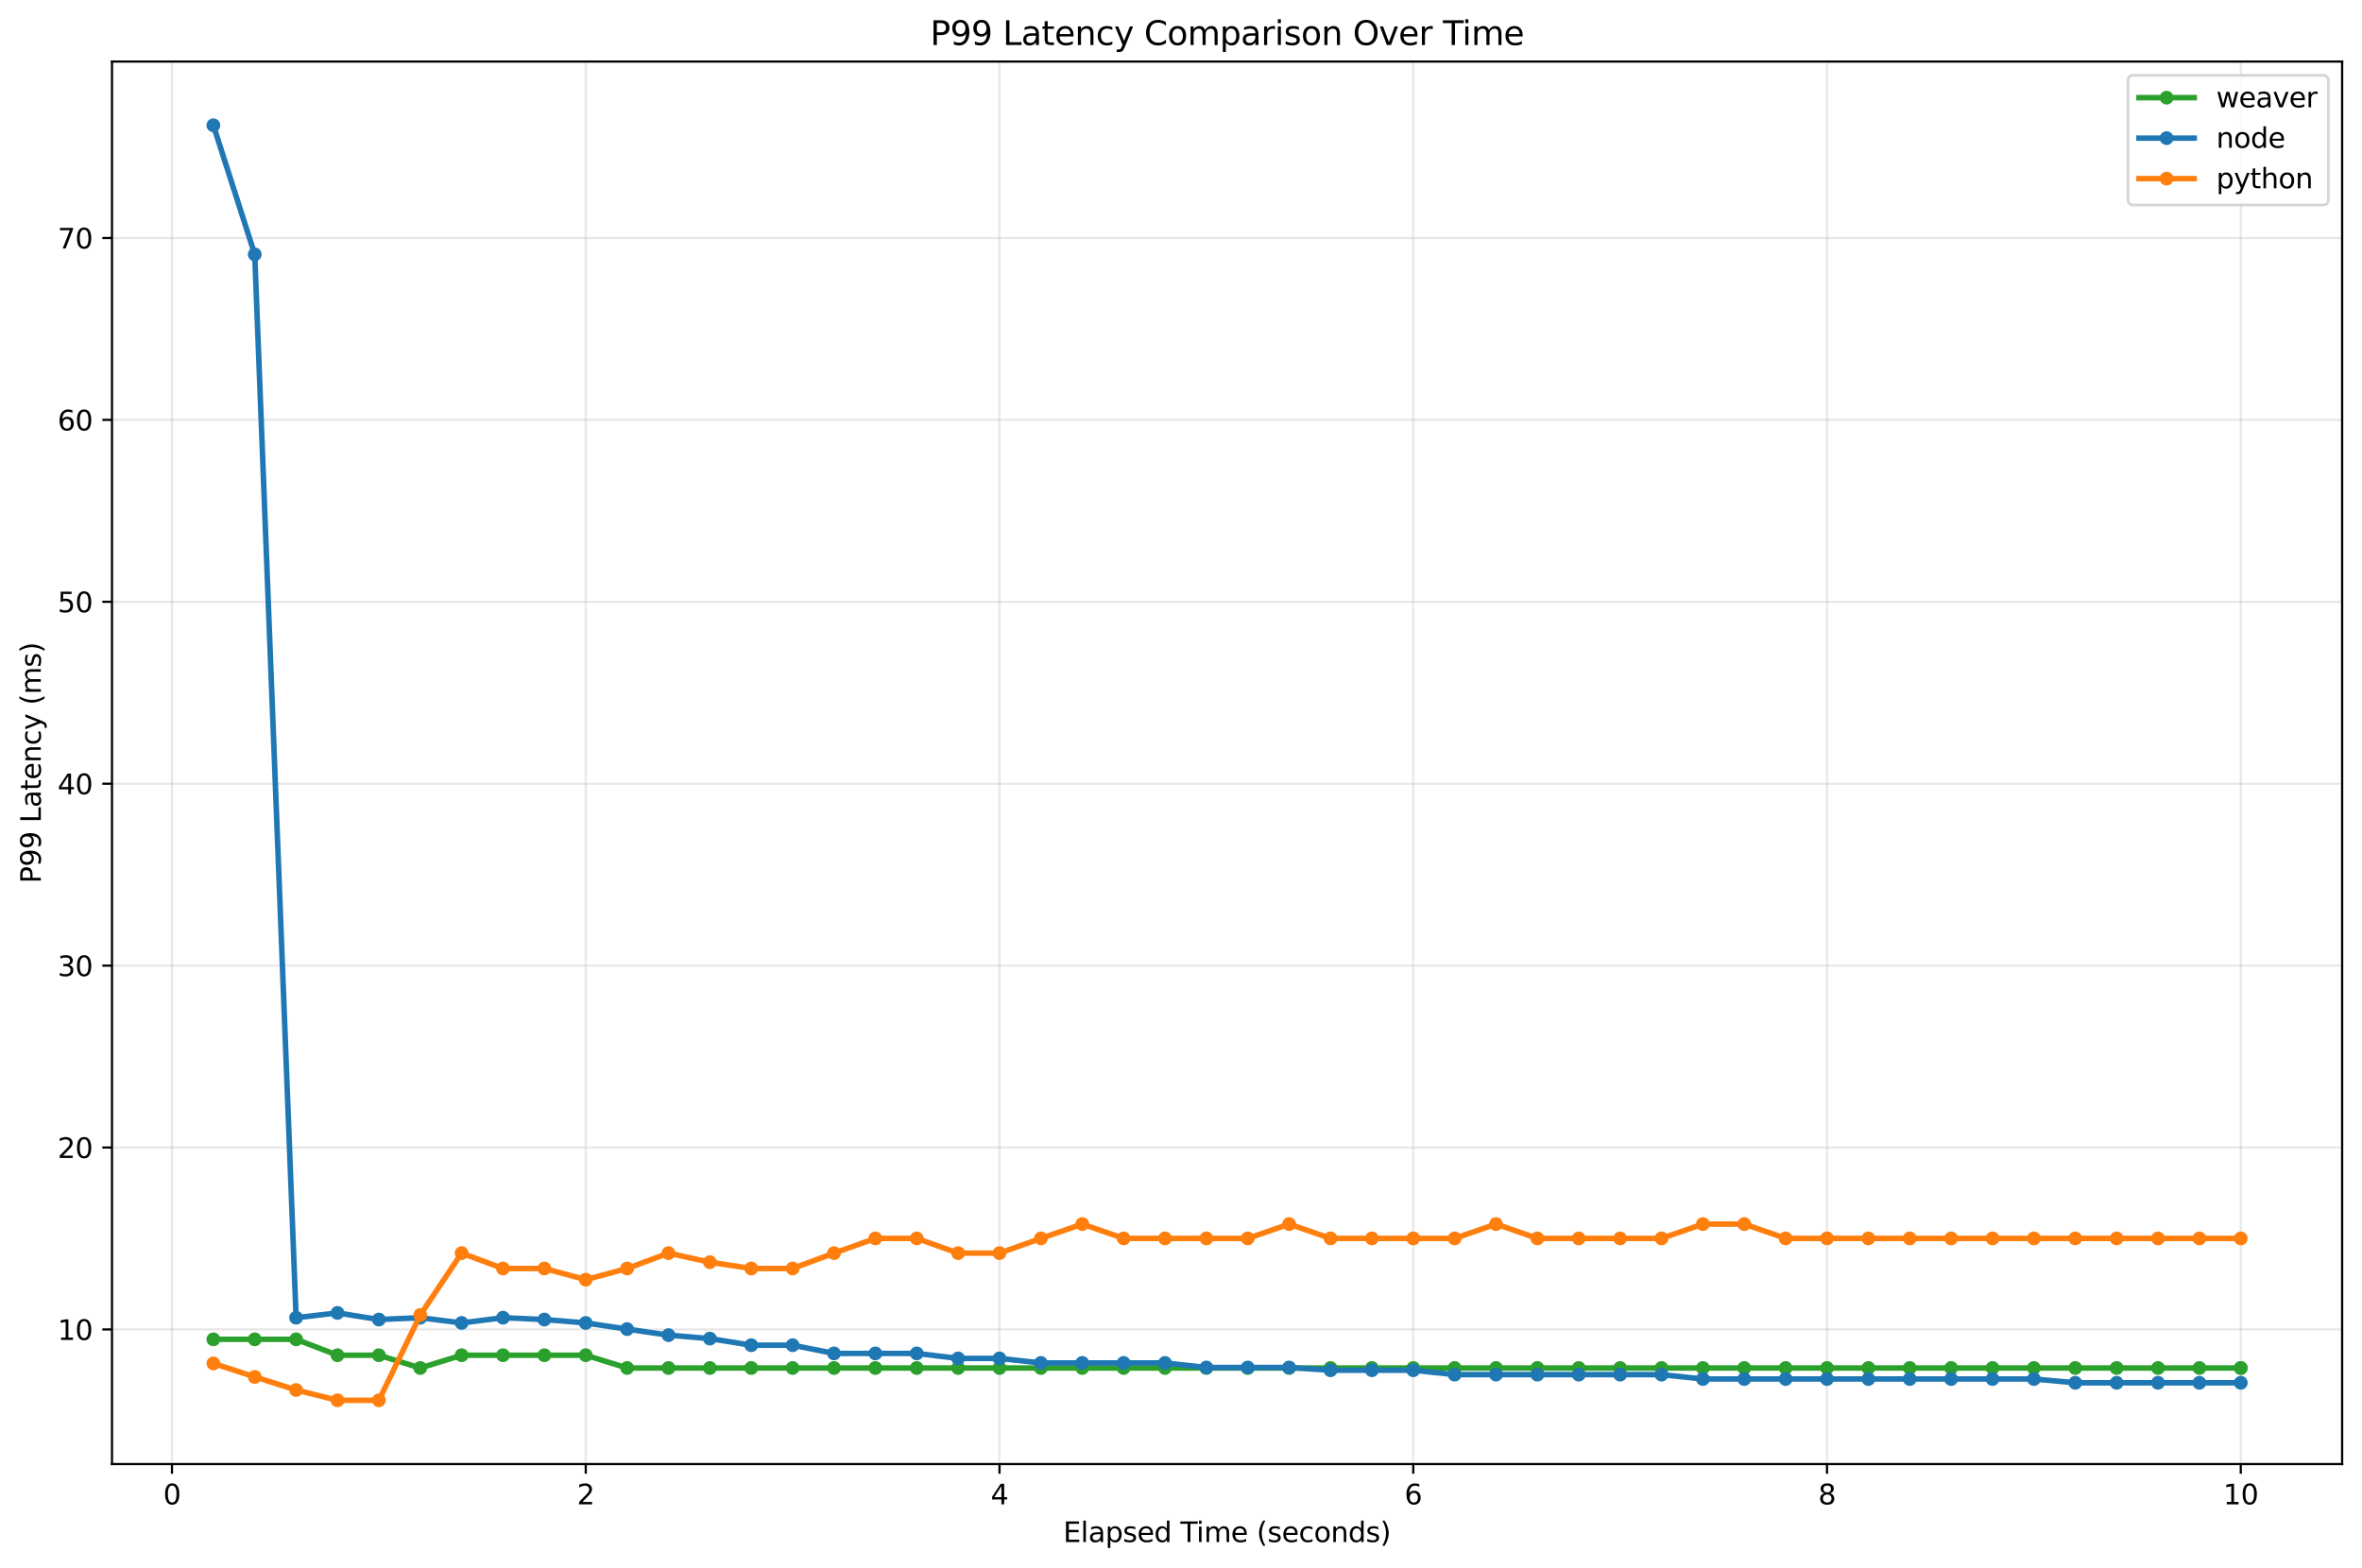 <?xml version="1.0" encoding="utf-8" standalone="no"?>
<!DOCTYPE svg PUBLIC "-//W3C//DTD SVG 1.1//EN"
  "http://www.w3.org/Graphics/SVG/1.1/DTD/svg11.dtd">
<svg xmlns:xlink="http://www.w3.org/1999/xlink" width="856.343pt" height="568.474pt" viewBox="0 0 856.343 568.474" xmlns="http://www.w3.org/2000/svg" version="1.1">
 <defs>
  <style type="text/css">*{stroke-linejoin: round; stroke-linecap: butt}</style>
 </defs>
 <g id="figure_1">
  <g id="patch_1">
   <path d="M 0 568.474 
L 856.343 568.474 
L 856.343 0 
L 0 0 
z
" style="fill: #ffffff"/>
  </g>
  <g id="axes_1">
   <g id="patch_2">
    <path d="M 40.603 530.918 
L 849.143 530.918 
L 849.143 22.318 
L 40.603 22.318 
z
" style="fill: #ffffff"/>
   </g>
   <g id="matplotlib.axis_1">
    <g id="xtick_1">
     <g id="line2d_1">
      <path d="M 62.354 530.918 
L 62.354 22.318 
" clip-path="url(#pf219daa14c)" style="fill: none; stroke: #b0b0b0; stroke-opacity: 0.3; stroke-width: 0.8; stroke-linecap: square"/>
     </g>
     <g id="line2d_2">
      <defs>
       <path id="m417491d6f6" d="M 0 0 
L 0 3.5 
" style="stroke: #000000; stroke-width: 0.8"/>
      </defs>
      <g>
       <use xlink:href="#m417491d6f6" x="62.354" y="530.918" style="stroke: #000000; stroke-width: 0.8"/>
      </g>
     </g>
     <g id="text_1">
      <!-- 0 -->
      <g transform="translate(59.173 545.517) scale(0.1 -0.1)">
       <defs>
        <path id="DejaVuSans-30" d="M 2034 4250 
Q 1547 4250 1301 3770 
Q 1056 3291 1056 2328 
Q 1056 1369 1301 889 
Q 1547 409 2034 409 
Q 2525 409 2770 889 
Q 3016 1369 3016 2328 
Q 3016 3291 2770 3770 
Q 2525 4250 2034 4250 
z
M 2034 4750 
Q 2819 4750 3233 4129 
Q 3647 3509 3647 2328 
Q 3647 1150 3233 529 
Q 2819 -91 2034 -91 
Q 1250 -91 836 529 
Q 422 1150 422 2328 
Q 422 3509 836 4129 
Q 1250 4750 2034 4750 
z
" transform="scale(0.016)"/>
       </defs>
       <use xlink:href="#DejaVuSans-30"/>
      </g>
     </g>
    </g>
    <g id="xtick_2">
     <g id="line2d_3">
      <path d="M 212.362 530.918 
L 212.362 22.318 
" clip-path="url(#pf219daa14c)" style="fill: none; stroke: #b0b0b0; stroke-opacity: 0.3; stroke-width: 0.8; stroke-linecap: square"/>
     </g>
     <g id="line2d_4">
      <g>
       <use xlink:href="#m417491d6f6" x="212.362" y="530.918" style="stroke: #000000; stroke-width: 0.8"/>
      </g>
     </g>
     <g id="text_2">
      <!-- 2 -->
      <g transform="translate(209.18 545.517) scale(0.1 -0.1)">
       <defs>
        <path id="DejaVuSans-32" d="M 1228 531 
L 3431 531 
L 3431 0 
L 469 0 
L 469 531 
Q 828 903 1448 1529 
Q 2069 2156 2228 2338 
Q 2531 2678 2651 2914 
Q 2772 3150 2772 3378 
Q 2772 3750 2511 3984 
Q 2250 4219 1831 4219 
Q 1534 4219 1204 4116 
Q 875 4013 500 3803 
L 500 4441 
Q 881 4594 1212 4672 
Q 1544 4750 1819 4750 
Q 2544 4750 2975 4387 
Q 3406 4025 3406 3419 
Q 3406 3131 3298 2873 
Q 3191 2616 2906 2266 
Q 2828 2175 2409 1742 
Q 1991 1309 1228 531 
z
" transform="scale(0.016)"/>
       </defs>
       <use xlink:href="#DejaVuSans-32"/>
      </g>
     </g>
    </g>
    <g id="xtick_3">
     <g id="line2d_5">
      <path d="M 362.369 530.918 
L 362.369 22.318 
" clip-path="url(#pf219daa14c)" style="fill: none; stroke: #b0b0b0; stroke-opacity: 0.3; stroke-width: 0.8; stroke-linecap: square"/>
     </g>
     <g id="line2d_6">
      <g>
       <use xlink:href="#m417491d6f6" x="362.369" y="530.918" style="stroke: #000000; stroke-width: 0.8"/>
      </g>
     </g>
     <g id="text_3">
      <!-- 4 -->
      <g transform="translate(359.188 545.517) scale(0.1 -0.1)">
       <defs>
        <path id="DejaVuSans-34" d="M 2419 4116 
L 825 1625 
L 2419 1625 
L 2419 4116 
z
M 2253 4666 
L 3047 4666 
L 3047 1625 
L 3713 1625 
L 3713 1100 
L 3047 1100 
L 3047 0 
L 2419 0 
L 2419 1100 
L 313 1100 
L 313 1709 
L 2253 4666 
z
" transform="scale(0.016)"/>
       </defs>
       <use xlink:href="#DejaVuSans-34"/>
      </g>
     </g>
    </g>
    <g id="xtick_4">
     <g id="line2d_7">
      <path d="M 512.376 530.918 
L 512.376 22.318 
" clip-path="url(#pf219daa14c)" style="fill: none; stroke: #b0b0b0; stroke-opacity: 0.3; stroke-width: 0.8; stroke-linecap: square"/>
     </g>
     <g id="line2d_8">
      <g>
       <use xlink:href="#m417491d6f6" x="512.376" y="530.918" style="stroke: #000000; stroke-width: 0.8"/>
      </g>
     </g>
     <g id="text_4">
      <!-- 6 -->
      <g transform="translate(509.195 545.517) scale(0.1 -0.1)">
       <defs>
        <path id="DejaVuSans-36" d="M 2113 2584 
Q 1688 2584 1439 2293 
Q 1191 2003 1191 1497 
Q 1191 994 1439 701 
Q 1688 409 2113 409 
Q 2538 409 2786 701 
Q 3034 994 3034 1497 
Q 3034 2003 2786 2293 
Q 2538 2584 2113 2584 
z
M 3366 4563 
L 3366 3988 
Q 3128 4100 2886 4159 
Q 2644 4219 2406 4219 
Q 1781 4219 1451 3797 
Q 1122 3375 1075 2522 
Q 1259 2794 1537 2939 
Q 1816 3084 2150 3084 
Q 2853 3084 3261 2657 
Q 3669 2231 3669 1497 
Q 3669 778 3244 343 
Q 2819 -91 2113 -91 
Q 1303 -91 875 529 
Q 447 1150 447 2328 
Q 447 3434 972 4092 
Q 1497 4750 2381 4750 
Q 2619 4750 2861 4703 
Q 3103 4656 3366 4563 
z
" transform="scale(0.016)"/>
       </defs>
       <use xlink:href="#DejaVuSans-36"/>
      </g>
     </g>
    </g>
    <g id="xtick_5">
     <g id="line2d_9">
      <path d="M 662.384 530.918 
L 662.384 22.318 
" clip-path="url(#pf219daa14c)" style="fill: none; stroke: #b0b0b0; stroke-opacity: 0.3; stroke-width: 0.8; stroke-linecap: square"/>
     </g>
     <g id="line2d_10">
      <g>
       <use xlink:href="#m417491d6f6" x="662.384" y="530.918" style="stroke: #000000; stroke-width: 0.8"/>
      </g>
     </g>
     <g id="text_5">
      <!-- 8 -->
      <g transform="translate(659.203 545.517) scale(0.1 -0.1)">
       <defs>
        <path id="DejaVuSans-38" d="M 2034 2216 
Q 1584 2216 1326 1975 
Q 1069 1734 1069 1313 
Q 1069 891 1326 650 
Q 1584 409 2034 409 
Q 2484 409 2743 651 
Q 3003 894 3003 1313 
Q 3003 1734 2745 1975 
Q 2488 2216 2034 2216 
z
M 1403 2484 
Q 997 2584 770 2862 
Q 544 3141 544 3541 
Q 544 4100 942 4425 
Q 1341 4750 2034 4750 
Q 2731 4750 3128 4425 
Q 3525 4100 3525 3541 
Q 3525 3141 3298 2862 
Q 3072 2584 2669 2484 
Q 3125 2378 3379 2068 
Q 3634 1759 3634 1313 
Q 3634 634 3220 271 
Q 2806 -91 2034 -91 
Q 1263 -91 848 271 
Q 434 634 434 1313 
Q 434 1759 690 2068 
Q 947 2378 1403 2484 
z
M 1172 3481 
Q 1172 3119 1398 2916 
Q 1625 2713 2034 2713 
Q 2441 2713 2670 2916 
Q 2900 3119 2900 3481 
Q 2900 3844 2670 4047 
Q 2441 4250 2034 4250 
Q 1625 4250 1398 4047 
Q 1172 3844 1172 3481 
z
" transform="scale(0.016)"/>
       </defs>
       <use xlink:href="#DejaVuSans-38"/>
      </g>
     </g>
    </g>
    <g id="xtick_6">
     <g id="line2d_11">
      <path d="M 812.391 530.918 
L 812.391 22.318 
" clip-path="url(#pf219daa14c)" style="fill: none; stroke: #b0b0b0; stroke-opacity: 0.3; stroke-width: 0.8; stroke-linecap: square"/>
     </g>
     <g id="line2d_12">
      <g>
       <use xlink:href="#m417491d6f6" x="812.391" y="530.918" style="stroke: #000000; stroke-width: 0.8"/>
      </g>
     </g>
     <g id="text_6">
      <!-- 10 -->
      <g transform="translate(806.029 545.517) scale(0.1 -0.1)">
       <defs>
        <path id="DejaVuSans-31" d="M 794 531 
L 1825 531 
L 1825 4091 
L 703 3866 
L 703 4441 
L 1819 4666 
L 2450 4666 
L 2450 531 
L 3481 531 
L 3481 0 
L 794 0 
L 794 531 
z
" transform="scale(0.016)"/>
       </defs>
       <use xlink:href="#DejaVuSans-31"/>
       <use xlink:href="#DejaVuSans-30" x="63.623"/>
      </g>
     </g>
    </g>
    <g id="text_7">
     <!-- Elapsed Time (seconds) -->
     <g transform="translate(385.48 559.195) scale(0.1 -0.1)">
      <defs>
       <path id="DejaVuSans-45" d="M 628 4666 
L 3578 4666 
L 3578 4134 
L 1259 4134 
L 1259 2753 
L 3481 2753 
L 3481 2222 
L 1259 2222 
L 1259 531 
L 3634 531 
L 3634 0 
L 628 0 
L 628 4666 
z
" transform="scale(0.016)"/>
       <path id="DejaVuSans-6c" d="M 603 4863 
L 1178 4863 
L 1178 0 
L 603 0 
L 603 4863 
z
" transform="scale(0.016)"/>
       <path id="DejaVuSans-61" d="M 2194 1759 
Q 1497 1759 1228 1600 
Q 959 1441 959 1056 
Q 959 750 1161 570 
Q 1363 391 1709 391 
Q 2188 391 2477 730 
Q 2766 1069 2766 1631 
L 2766 1759 
L 2194 1759 
z
M 3341 1997 
L 3341 0 
L 2766 0 
L 2766 531 
Q 2569 213 2275 61 
Q 1981 -91 1556 -91 
Q 1019 -91 701 211 
Q 384 513 384 1019 
Q 384 1609 779 1909 
Q 1175 2209 1959 2209 
L 2766 2209 
L 2766 2266 
Q 2766 2663 2505 2880 
Q 2244 3097 1772 3097 
Q 1472 3097 1187 3025 
Q 903 2953 641 2809 
L 641 3341 
Q 956 3463 1253 3523 
Q 1550 3584 1831 3584 
Q 2591 3584 2966 3190 
Q 3341 2797 3341 1997 
z
" transform="scale(0.016)"/>
       <path id="DejaVuSans-70" d="M 1159 525 
L 1159 -1331 
L 581 -1331 
L 581 3500 
L 1159 3500 
L 1159 2969 
Q 1341 3281 1617 3432 
Q 1894 3584 2278 3584 
Q 2916 3584 3314 3078 
Q 3713 2572 3713 1747 
Q 3713 922 3314 415 
Q 2916 -91 2278 -91 
Q 1894 -91 1617 61 
Q 1341 213 1159 525 
z
M 3116 1747 
Q 3116 2381 2855 2742 
Q 2594 3103 2138 3103 
Q 1681 3103 1420 2742 
Q 1159 2381 1159 1747 
Q 1159 1113 1420 752 
Q 1681 391 2138 391 
Q 2594 391 2855 752 
Q 3116 1113 3116 1747 
z
" transform="scale(0.016)"/>
       <path id="DejaVuSans-73" d="M 2834 3397 
L 2834 2853 
Q 2591 2978 2328 3040 
Q 2066 3103 1784 3103 
Q 1356 3103 1142 2972 
Q 928 2841 928 2578 
Q 928 2378 1081 2264 
Q 1234 2150 1697 2047 
L 1894 2003 
Q 2506 1872 2764 1633 
Q 3022 1394 3022 966 
Q 3022 478 2636 193 
Q 2250 -91 1575 -91 
Q 1294 -91 989 -36 
Q 684 19 347 128 
L 347 722 
Q 666 556 975 473 
Q 1284 391 1588 391 
Q 1994 391 2212 530 
Q 2431 669 2431 922 
Q 2431 1156 2273 1281 
Q 2116 1406 1581 1522 
L 1381 1569 
Q 847 1681 609 1914 
Q 372 2147 372 2553 
Q 372 3047 722 3315 
Q 1072 3584 1716 3584 
Q 2034 3584 2315 3537 
Q 2597 3491 2834 3397 
z
" transform="scale(0.016)"/>
       <path id="DejaVuSans-65" d="M 3597 1894 
L 3597 1613 
L 953 1613 
Q 991 1019 1311 708 
Q 1631 397 2203 397 
Q 2534 397 2845 478 
Q 3156 559 3463 722 
L 3463 178 
Q 3153 47 2828 -22 
Q 2503 -91 2169 -91 
Q 1331 -91 842 396 
Q 353 884 353 1716 
Q 353 2575 817 3079 
Q 1281 3584 2069 3584 
Q 2775 3584 3186 3129 
Q 3597 2675 3597 1894 
z
M 3022 2063 
Q 3016 2534 2758 2815 
Q 2500 3097 2075 3097 
Q 1594 3097 1305 2825 
Q 1016 2553 972 2059 
L 3022 2063 
z
" transform="scale(0.016)"/>
       <path id="DejaVuSans-64" d="M 2906 2969 
L 2906 4863 
L 3481 4863 
L 3481 0 
L 2906 0 
L 2906 525 
Q 2725 213 2448 61 
Q 2172 -91 1784 -91 
Q 1150 -91 751 415 
Q 353 922 353 1747 
Q 353 2572 751 3078 
Q 1150 3584 1784 3584 
Q 2172 3584 2448 3432 
Q 2725 3281 2906 2969 
z
M 947 1747 
Q 947 1113 1208 752 
Q 1469 391 1925 391 
Q 2381 391 2643 752 
Q 2906 1113 2906 1747 
Q 2906 2381 2643 2742 
Q 2381 3103 1925 3103 
Q 1469 3103 1208 2742 
Q 947 2381 947 1747 
z
" transform="scale(0.016)"/>
       <path id="DejaVuSans-20" transform="scale(0.016)"/>
       <path id="DejaVuSans-54" d="M -19 4666 
L 3928 4666 
L 3928 4134 
L 2272 4134 
L 2272 0 
L 1638 0 
L 1638 4134 
L -19 4134 
L -19 4666 
z
" transform="scale(0.016)"/>
       <path id="DejaVuSans-69" d="M 603 3500 
L 1178 3500 
L 1178 0 
L 603 0 
L 603 3500 
z
M 603 4863 
L 1178 4863 
L 1178 4134 
L 603 4134 
L 603 4863 
z
" transform="scale(0.016)"/>
       <path id="DejaVuSans-6d" d="M 3328 2828 
Q 3544 3216 3844 3400 
Q 4144 3584 4550 3584 
Q 5097 3584 5394 3201 
Q 5691 2819 5691 2113 
L 5691 0 
L 5113 0 
L 5113 2094 
Q 5113 2597 4934 2840 
Q 4756 3084 4391 3084 
Q 3944 3084 3684 2787 
Q 3425 2491 3425 1978 
L 3425 0 
L 2847 0 
L 2847 2094 
Q 2847 2600 2669 2842 
Q 2491 3084 2119 3084 
Q 1678 3084 1418 2786 
Q 1159 2488 1159 1978 
L 1159 0 
L 581 0 
L 581 3500 
L 1159 3500 
L 1159 2956 
Q 1356 3278 1631 3431 
Q 1906 3584 2284 3584 
Q 2666 3584 2933 3390 
Q 3200 3197 3328 2828 
z
" transform="scale(0.016)"/>
       <path id="DejaVuSans-28" d="M 1984 4856 
Q 1566 4138 1362 3434 
Q 1159 2731 1159 2009 
Q 1159 1288 1364 580 
Q 1569 -128 1984 -844 
L 1484 -844 
Q 1016 -109 783 600 
Q 550 1309 550 2009 
Q 550 2706 781 3412 
Q 1013 4119 1484 4856 
L 1984 4856 
z
" transform="scale(0.016)"/>
       <path id="DejaVuSans-63" d="M 3122 3366 
L 3122 2828 
Q 2878 2963 2633 3030 
Q 2388 3097 2138 3097 
Q 1578 3097 1268 2742 
Q 959 2388 959 1747 
Q 959 1106 1268 751 
Q 1578 397 2138 397 
Q 2388 397 2633 464 
Q 2878 531 3122 666 
L 3122 134 
Q 2881 22 2623 -34 
Q 2366 -91 2075 -91 
Q 1284 -91 818 406 
Q 353 903 353 1747 
Q 353 2603 823 3093 
Q 1294 3584 2113 3584 
Q 2378 3584 2631 3529 
Q 2884 3475 3122 3366 
z
" transform="scale(0.016)"/>
       <path id="DejaVuSans-6f" d="M 1959 3097 
Q 1497 3097 1228 2736 
Q 959 2375 959 1747 
Q 959 1119 1226 758 
Q 1494 397 1959 397 
Q 2419 397 2687 759 
Q 2956 1122 2956 1747 
Q 2956 2369 2687 2733 
Q 2419 3097 1959 3097 
z
M 1959 3584 
Q 2709 3584 3137 3096 
Q 3566 2609 3566 1747 
Q 3566 888 3137 398 
Q 2709 -91 1959 -91 
Q 1206 -91 779 398 
Q 353 888 353 1747 
Q 353 2609 779 3096 
Q 1206 3584 1959 3584 
z
" transform="scale(0.016)"/>
       <path id="DejaVuSans-6e" d="M 3513 2113 
L 3513 0 
L 2938 0 
L 2938 2094 
Q 2938 2591 2744 2837 
Q 2550 3084 2163 3084 
Q 1697 3084 1428 2787 
Q 1159 2491 1159 1978 
L 1159 0 
L 581 0 
L 581 3500 
L 1159 3500 
L 1159 2956 
Q 1366 3272 1645 3428 
Q 1925 3584 2291 3584 
Q 2894 3584 3203 3211 
Q 3513 2838 3513 2113 
z
" transform="scale(0.016)"/>
       <path id="DejaVuSans-29" d="M 513 4856 
L 1013 4856 
Q 1481 4119 1714 3412 
Q 1947 2706 1947 2009 
Q 1947 1309 1714 600 
Q 1481 -109 1013 -844 
L 513 -844 
Q 928 -128 1133 580 
Q 1338 1288 1338 2009 
Q 1338 2731 1133 3434 
Q 928 4138 513 4856 
z
" transform="scale(0.016)"/>
      </defs>
      <use xlink:href="#DejaVuSans-45"/>
      <use xlink:href="#DejaVuSans-6c" x="63.184"/>
      <use xlink:href="#DejaVuSans-61" x="90.967"/>
      <use xlink:href="#DejaVuSans-70" x="152.246"/>
      <use xlink:href="#DejaVuSans-73" x="215.723"/>
      <use xlink:href="#DejaVuSans-65" x="267.822"/>
      <use xlink:href="#DejaVuSans-64" x="329.346"/>
      <use xlink:href="#DejaVuSans-20" x="392.822"/>
      <use xlink:href="#DejaVuSans-54" x="424.609"/>
      <use xlink:href="#DejaVuSans-69" x="482.568"/>
      <use xlink:href="#DejaVuSans-6d" x="510.352"/>
      <use xlink:href="#DejaVuSans-65" x="607.764"/>
      <use xlink:href="#DejaVuSans-20" x="669.287"/>
      <use xlink:href="#DejaVuSans-28" x="701.074"/>
      <use xlink:href="#DejaVuSans-73" x="740.088"/>
      <use xlink:href="#DejaVuSans-65" x="792.188"/>
      <use xlink:href="#DejaVuSans-63" x="853.711"/>
      <use xlink:href="#DejaVuSans-6f" x="908.691"/>
      <use xlink:href="#DejaVuSans-6e" x="969.873"/>
      <use xlink:href="#DejaVuSans-64" x="1033.252"/>
      <use xlink:href="#DejaVuSans-73" x="1096.729"/>
      <use xlink:href="#DejaVuSans-29" x="1148.828"/>
     </g>
    </g>
   </g>
   <g id="matplotlib.axis_2">
    <g id="ytick_1">
     <g id="line2d_13">
      <path d="M 40.603 482.1 
L 849.143 482.1 
" clip-path="url(#pf219daa14c)" style="fill: none; stroke: #b0b0b0; stroke-opacity: 0.3; stroke-width: 0.8; stroke-linecap: square"/>
     </g>
     <g id="line2d_14">
      <defs>
       <path id="m4ca65f07d4" d="M 0 0 
L -3.5 0 
" style="stroke: #000000; stroke-width: 0.8"/>
      </defs>
      <g>
       <use xlink:href="#m4ca65f07d4" x="40.603" y="482.1" style="stroke: #000000; stroke-width: 0.8"/>
      </g>
     </g>
     <g id="text_8">
      <!-- 10 -->
      <g transform="translate(20.878 485.899) scale(0.1 -0.1)">
       <use xlink:href="#DejaVuSans-31"/>
       <use xlink:href="#DejaVuSans-30" x="63.623"/>
      </g>
     </g>
    </g>
    <g id="ytick_2">
     <g id="line2d_15">
      <path d="M 40.603 416.133 
L 849.143 416.133 
" clip-path="url(#pf219daa14c)" style="fill: none; stroke: #b0b0b0; stroke-opacity: 0.3; stroke-width: 0.8; stroke-linecap: square"/>
     </g>
     <g id="line2d_16">
      <g>
       <use xlink:href="#m4ca65f07d4" x="40.603" y="416.133" style="stroke: #000000; stroke-width: 0.8"/>
      </g>
     </g>
     <g id="text_9">
      <!-- 20 -->
      <g transform="translate(20.878 419.933) scale(0.1 -0.1)">
       <use xlink:href="#DejaVuSans-32"/>
       <use xlink:href="#DejaVuSans-30" x="63.623"/>
      </g>
     </g>
    </g>
    <g id="ytick_3">
     <g id="line2d_17">
      <path d="M 40.603 350.167 
L 849.143 350.167 
" clip-path="url(#pf219daa14c)" style="fill: none; stroke: #b0b0b0; stroke-opacity: 0.3; stroke-width: 0.8; stroke-linecap: square"/>
     </g>
     <g id="line2d_18">
      <g>
       <use xlink:href="#m4ca65f07d4" x="40.603" y="350.167" style="stroke: #000000; stroke-width: 0.8"/>
      </g>
     </g>
     <g id="text_10">
      <!-- 30 -->
      <g transform="translate(20.878 353.966) scale(0.1 -0.1)">
       <defs>
        <path id="DejaVuSans-33" d="M 2597 2516 
Q 3050 2419 3304 2112 
Q 3559 1806 3559 1356 
Q 3559 666 3084 287 
Q 2609 -91 1734 -91 
Q 1441 -91 1130 -33 
Q 819 25 488 141 
L 488 750 
Q 750 597 1062 519 
Q 1375 441 1716 441 
Q 2309 441 2620 675 
Q 2931 909 2931 1356 
Q 2931 1769 2642 2001 
Q 2353 2234 1838 2234 
L 1294 2234 
L 1294 2753 
L 1863 2753 
Q 2328 2753 2575 2939 
Q 2822 3125 2822 3475 
Q 2822 3834 2567 4026 
Q 2313 4219 1838 4219 
Q 1578 4219 1281 4162 
Q 984 4106 628 3988 
L 628 4550 
Q 988 4650 1302 4700 
Q 1616 4750 1894 4750 
Q 2613 4750 3031 4423 
Q 3450 4097 3450 3541 
Q 3450 3153 3228 2886 
Q 3006 2619 2597 2516 
z
" transform="scale(0.016)"/>
       </defs>
       <use xlink:href="#DejaVuSans-33"/>
       <use xlink:href="#DejaVuSans-30" x="63.623"/>
      </g>
     </g>
    </g>
    <g id="ytick_4">
     <g id="line2d_19">
      <path d="M 40.603 284.201 
L 849.143 284.201 
" clip-path="url(#pf219daa14c)" style="fill: none; stroke: #b0b0b0; stroke-opacity: 0.3; stroke-width: 0.8; stroke-linecap: square"/>
     </g>
     <g id="line2d_20">
      <g>
       <use xlink:href="#m4ca65f07d4" x="40.603" y="284.201" style="stroke: #000000; stroke-width: 0.8"/>
      </g>
     </g>
     <g id="text_11">
      <!-- 40 -->
      <g transform="translate(20.878 288) scale(0.1 -0.1)">
       <use xlink:href="#DejaVuSans-34"/>
       <use xlink:href="#DejaVuSans-30" x="63.623"/>
      </g>
     </g>
    </g>
    <g id="ytick_5">
     <g id="line2d_21">
      <path d="M 40.603 218.235 
L 849.143 218.235 
" clip-path="url(#pf219daa14c)" style="fill: none; stroke: #b0b0b0; stroke-opacity: 0.3; stroke-width: 0.8; stroke-linecap: square"/>
     </g>
     <g id="line2d_22">
      <g>
       <use xlink:href="#m4ca65f07d4" x="40.603" y="218.235" style="stroke: #000000; stroke-width: 0.8"/>
      </g>
     </g>
     <g id="text_12">
      <!-- 50 -->
      <g transform="translate(20.878 222.034) scale(0.1 -0.1)">
       <defs>
        <path id="DejaVuSans-35" d="M 691 4666 
L 3169 4666 
L 3169 4134 
L 1269 4134 
L 1269 2991 
Q 1406 3038 1543 3061 
Q 1681 3084 1819 3084 
Q 2600 3084 3056 2656 
Q 3513 2228 3513 1497 
Q 3513 744 3044 326 
Q 2575 -91 1722 -91 
Q 1428 -91 1123 -41 
Q 819 9 494 109 
L 494 744 
Q 775 591 1075 516 
Q 1375 441 1709 441 
Q 2250 441 2565 725 
Q 2881 1009 2881 1497 
Q 2881 1984 2565 2268 
Q 2250 2553 1709 2553 
Q 1456 2553 1204 2497 
Q 953 2441 691 2322 
L 691 4666 
z
" transform="scale(0.016)"/>
       </defs>
       <use xlink:href="#DejaVuSans-35"/>
       <use xlink:href="#DejaVuSans-30" x="63.623"/>
      </g>
     </g>
    </g>
    <g id="ytick_6">
     <g id="line2d_23">
      <path d="M 40.603 152.269 
L 849.143 152.269 
" clip-path="url(#pf219daa14c)" style="fill: none; stroke: #b0b0b0; stroke-opacity: 0.3; stroke-width: 0.8; stroke-linecap: square"/>
     </g>
     <g id="line2d_24">
      <g>
       <use xlink:href="#m4ca65f07d4" x="40.603" y="152.269" style="stroke: #000000; stroke-width: 0.8"/>
      </g>
     </g>
     <g id="text_13">
      <!-- 60 -->
      <g transform="translate(20.878 156.068) scale(0.1 -0.1)">
       <use xlink:href="#DejaVuSans-36"/>
       <use xlink:href="#DejaVuSans-30" x="63.623"/>
      </g>
     </g>
    </g>
    <g id="ytick_7">
     <g id="line2d_25">
      <path d="M 40.603 86.302 
L 849.143 86.302 
" clip-path="url(#pf219daa14c)" style="fill: none; stroke: #b0b0b0; stroke-opacity: 0.3; stroke-width: 0.8; stroke-linecap: square"/>
     </g>
     <g id="line2d_26">
      <g>
       <use xlink:href="#m4ca65f07d4" x="40.603" y="86.302" style="stroke: #000000; stroke-width: 0.8"/>
      </g>
     </g>
     <g id="text_14">
      <!-- 70 -->
      <g transform="translate(20.878 90.102) scale(0.1 -0.1)">
       <defs>
        <path id="DejaVuSans-37" d="M 525 4666 
L 3525 4666 
L 3525 4397 
L 1831 0 
L 1172 0 
L 2766 4134 
L 525 4134 
L 525 4666 
z
" transform="scale(0.016)"/>
       </defs>
       <use xlink:href="#DejaVuSans-37"/>
       <use xlink:href="#DejaVuSans-30" x="63.623"/>
      </g>
     </g>
    </g>
    <g id="text_15">
     <!-- P99 Latency (ms) -->
     <g transform="translate(14.798 320.314) rotate(-90) scale(0.1 -0.1)">
      <defs>
       <path id="DejaVuSans-50" d="M 1259 4147 
L 1259 2394 
L 2053 2394 
Q 2494 2394 2734 2622 
Q 2975 2850 2975 3272 
Q 2975 3691 2734 3919 
Q 2494 4147 2053 4147 
L 1259 4147 
z
M 628 4666 
L 2053 4666 
Q 2838 4666 3239 4311 
Q 3641 3956 3641 3272 
Q 3641 2581 3239 2228 
Q 2838 1875 2053 1875 
L 1259 1875 
L 1259 0 
L 628 0 
L 628 4666 
z
" transform="scale(0.016)"/>
       <path id="DejaVuSans-39" d="M 703 97 
L 703 672 
Q 941 559 1184 500 
Q 1428 441 1663 441 
Q 2288 441 2617 861 
Q 2947 1281 2994 2138 
Q 2813 1869 2534 1725 
Q 2256 1581 1919 1581 
Q 1219 1581 811 2004 
Q 403 2428 403 3163 
Q 403 3881 828 4315 
Q 1253 4750 1959 4750 
Q 2769 4750 3195 4129 
Q 3622 3509 3622 2328 
Q 3622 1225 3098 567 
Q 2575 -91 1691 -91 
Q 1453 -91 1209 -44 
Q 966 3 703 97 
z
M 1959 2075 
Q 2384 2075 2632 2365 
Q 2881 2656 2881 3163 
Q 2881 3666 2632 3958 
Q 2384 4250 1959 4250 
Q 1534 4250 1286 3958 
Q 1038 3666 1038 3163 
Q 1038 2656 1286 2365 
Q 1534 2075 1959 2075 
z
" transform="scale(0.016)"/>
       <path id="DejaVuSans-4c" d="M 628 4666 
L 1259 4666 
L 1259 531 
L 3531 531 
L 3531 0 
L 628 0 
L 628 4666 
z
" transform="scale(0.016)"/>
       <path id="DejaVuSans-74" d="M 1172 4494 
L 1172 3500 
L 2356 3500 
L 2356 3053 
L 1172 3053 
L 1172 1153 
Q 1172 725 1289 603 
Q 1406 481 1766 481 
L 2356 481 
L 2356 0 
L 1766 0 
Q 1100 0 847 248 
Q 594 497 594 1153 
L 594 3053 
L 172 3053 
L 172 3500 
L 594 3500 
L 594 4494 
L 1172 4494 
z
" transform="scale(0.016)"/>
       <path id="DejaVuSans-79" d="M 2059 -325 
Q 1816 -950 1584 -1140 
Q 1353 -1331 966 -1331 
L 506 -1331 
L 506 -850 
L 844 -850 
Q 1081 -850 1212 -737 
Q 1344 -625 1503 -206 
L 1606 56 
L 191 3500 
L 800 3500 
L 1894 763 
L 2988 3500 
L 3597 3500 
L 2059 -325 
z
" transform="scale(0.016)"/>
      </defs>
      <use xlink:href="#DejaVuSans-50"/>
      <use xlink:href="#DejaVuSans-39" x="60.303"/>
      <use xlink:href="#DejaVuSans-39" x="123.926"/>
      <use xlink:href="#DejaVuSans-20" x="187.549"/>
      <use xlink:href="#DejaVuSans-4c" x="219.336"/>
      <use xlink:href="#DejaVuSans-61" x="275.049"/>
      <use xlink:href="#DejaVuSans-74" x="336.328"/>
      <use xlink:href="#DejaVuSans-65" x="375.537"/>
      <use xlink:href="#DejaVuSans-6e" x="437.061"/>
      <use xlink:href="#DejaVuSans-63" x="500.439"/>
      <use xlink:href="#DejaVuSans-79" x="555.42"/>
      <use xlink:href="#DejaVuSans-20" x="614.6"/>
      <use xlink:href="#DejaVuSans-28" x="646.387"/>
      <use xlink:href="#DejaVuSans-6d" x="685.4"/>
      <use xlink:href="#DejaVuSans-73" x="782.812"/>
      <use xlink:href="#DejaVuSans-29" x="834.912"/>
     </g>
    </g>
   </g>
   <g id="line2d_27">
    <path d="M 77.355 485.688 
L 92.356 485.688 
L 107.356 485.688 
L 122.357 491.447 
L 137.358 491.447 
L 152.359 496.084 
L 167.359 491.447 
L 182.36 491.447 
L 197.361 491.447 
L 212.362 491.447 
L 227.362 496.084 
L 242.363 496.084 
L 257.364 496.084 
L 272.365 496.084 
L 287.365 496.084 
L 302.366 496.084 
L 317.367 496.084 
L 332.368 496.084 
L 347.368 496.084 
L 362.369 496.084 
L 377.37 496.084 
L 392.371 496.084 
L 407.371 496.084 
L 422.372 496.084 
L 437.373 496.084 
L 452.373 496.084 
L 467.374 496.084 
L 482.375 496.084 
L 497.376 496.084 
L 512.376 496.084 
L 527.377 496.084 
L 542.378 496.084 
L 557.379 496.084 
L 572.379 496.084 
L 587.38 496.084 
L 602.381 496.084 
L 617.382 496.084 
L 632.382 496.084 
L 647.383 496.084 
L 662.384 496.084 
L 677.385 496.084 
L 692.385 496.084 
L 707.386 496.084 
L 722.387 496.084 
L 737.388 496.084 
L 752.388 496.084 
L 767.389 496.084 
L 782.39 496.084 
L 797.391 496.084 
L 812.391 496.084 
L 812.391 496.084 
" clip-path="url(#pf219daa14c)" style="fill: none; stroke: #2ca02c; stroke-width: 2; stroke-linecap: square"/>
    <defs>
     <path id="mb1297abf95" d="M 0 2 
C 0.53 2 1.039 1.789 1.414 1.414 
C 1.789 1.039 2 0.53 2 0 
C 2 -0.53 1.789 -1.039 1.414 -1.414 
C 1.039 -1.789 0.53 -2 0 -2 
C -0.53 -2 -1.039 -1.789 -1.414 -1.414 
C -1.789 -1.039 -2 -0.53 -2 0 
C -2 0.53 -1.789 1.039 -1.414 1.414 
C -1.039 1.789 -0.53 2 0 2 
z
" style="stroke: #2ca02c"/>
    </defs>
    <g clip-path="url(#pf219daa14c)">
     <use xlink:href="#mb1297abf95" x="77.355" y="485.688" style="fill: #2ca02c; stroke: #2ca02c"/>
     <use xlink:href="#mb1297abf95" x="92.356" y="485.688" style="fill: #2ca02c; stroke: #2ca02c"/>
     <use xlink:href="#mb1297abf95" x="107.356" y="485.688" style="fill: #2ca02c; stroke: #2ca02c"/>
     <use xlink:href="#mb1297abf95" x="122.357" y="491.447" style="fill: #2ca02c; stroke: #2ca02c"/>
     <use xlink:href="#mb1297abf95" x="137.358" y="491.447" style="fill: #2ca02c; stroke: #2ca02c"/>
     <use xlink:href="#mb1297abf95" x="152.359" y="496.084" style="fill: #2ca02c; stroke: #2ca02c"/>
     <use xlink:href="#mb1297abf95" x="167.359" y="491.447" style="fill: #2ca02c; stroke: #2ca02c"/>
     <use xlink:href="#mb1297abf95" x="182.36" y="491.447" style="fill: #2ca02c; stroke: #2ca02c"/>
     <use xlink:href="#mb1297abf95" x="197.361" y="491.447" style="fill: #2ca02c; stroke: #2ca02c"/>
     <use xlink:href="#mb1297abf95" x="212.362" y="491.447" style="fill: #2ca02c; stroke: #2ca02c"/>
     <use xlink:href="#mb1297abf95" x="227.362" y="496.084" style="fill: #2ca02c; stroke: #2ca02c"/>
     <use xlink:href="#mb1297abf95" x="242.363" y="496.084" style="fill: #2ca02c; stroke: #2ca02c"/>
     <use xlink:href="#mb1297abf95" x="257.364" y="496.084" style="fill: #2ca02c; stroke: #2ca02c"/>
     <use xlink:href="#mb1297abf95" x="272.365" y="496.084" style="fill: #2ca02c; stroke: #2ca02c"/>
     <use xlink:href="#mb1297abf95" x="287.365" y="496.084" style="fill: #2ca02c; stroke: #2ca02c"/>
     <use xlink:href="#mb1297abf95" x="302.366" y="496.084" style="fill: #2ca02c; stroke: #2ca02c"/>
     <use xlink:href="#mb1297abf95" x="317.367" y="496.084" style="fill: #2ca02c; stroke: #2ca02c"/>
     <use xlink:href="#mb1297abf95" x="332.368" y="496.084" style="fill: #2ca02c; stroke: #2ca02c"/>
     <use xlink:href="#mb1297abf95" x="347.368" y="496.084" style="fill: #2ca02c; stroke: #2ca02c"/>
     <use xlink:href="#mb1297abf95" x="362.369" y="496.084" style="fill: #2ca02c; stroke: #2ca02c"/>
     <use xlink:href="#mb1297abf95" x="377.37" y="496.084" style="fill: #2ca02c; stroke: #2ca02c"/>
     <use xlink:href="#mb1297abf95" x="392.371" y="496.084" style="fill: #2ca02c; stroke: #2ca02c"/>
     <use xlink:href="#mb1297abf95" x="407.371" y="496.084" style="fill: #2ca02c; stroke: #2ca02c"/>
     <use xlink:href="#mb1297abf95" x="422.372" y="496.084" style="fill: #2ca02c; stroke: #2ca02c"/>
     <use xlink:href="#mb1297abf95" x="437.373" y="496.084" style="fill: #2ca02c; stroke: #2ca02c"/>
     <use xlink:href="#mb1297abf95" x="452.373" y="496.084" style="fill: #2ca02c; stroke: #2ca02c"/>
     <use xlink:href="#mb1297abf95" x="467.374" y="496.084" style="fill: #2ca02c; stroke: #2ca02c"/>
     <use xlink:href="#mb1297abf95" x="482.375" y="496.084" style="fill: #2ca02c; stroke: #2ca02c"/>
     <use xlink:href="#mb1297abf95" x="497.376" y="496.084" style="fill: #2ca02c; stroke: #2ca02c"/>
     <use xlink:href="#mb1297abf95" x="512.376" y="496.084" style="fill: #2ca02c; stroke: #2ca02c"/>
     <use xlink:href="#mb1297abf95" x="527.377" y="496.084" style="fill: #2ca02c; stroke: #2ca02c"/>
     <use xlink:href="#mb1297abf95" x="542.378" y="496.084" style="fill: #2ca02c; stroke: #2ca02c"/>
     <use xlink:href="#mb1297abf95" x="557.379" y="496.084" style="fill: #2ca02c; stroke: #2ca02c"/>
     <use xlink:href="#mb1297abf95" x="572.379" y="496.084" style="fill: #2ca02c; stroke: #2ca02c"/>
     <use xlink:href="#mb1297abf95" x="587.38" y="496.084" style="fill: #2ca02c; stroke: #2ca02c"/>
     <use xlink:href="#mb1297abf95" x="602.381" y="496.084" style="fill: #2ca02c; stroke: #2ca02c"/>
     <use xlink:href="#mb1297abf95" x="617.382" y="496.084" style="fill: #2ca02c; stroke: #2ca02c"/>
     <use xlink:href="#mb1297abf95" x="632.382" y="496.084" style="fill: #2ca02c; stroke: #2ca02c"/>
     <use xlink:href="#mb1297abf95" x="647.383" y="496.084" style="fill: #2ca02c; stroke: #2ca02c"/>
     <use xlink:href="#mb1297abf95" x="662.384" y="496.084" style="fill: #2ca02c; stroke: #2ca02c"/>
     <use xlink:href="#mb1297abf95" x="677.385" y="496.084" style="fill: #2ca02c; stroke: #2ca02c"/>
     <use xlink:href="#mb1297abf95" x="692.385" y="496.084" style="fill: #2ca02c; stroke: #2ca02c"/>
     <use xlink:href="#mb1297abf95" x="707.386" y="496.084" style="fill: #2ca02c; stroke: #2ca02c"/>
     <use xlink:href="#mb1297abf95" x="722.387" y="496.084" style="fill: #2ca02c; stroke: #2ca02c"/>
     <use xlink:href="#mb1297abf95" x="737.388" y="496.084" style="fill: #2ca02c; stroke: #2ca02c"/>
     <use xlink:href="#mb1297abf95" x="752.388" y="496.084" style="fill: #2ca02c; stroke: #2ca02c"/>
     <use xlink:href="#mb1297abf95" x="767.389" y="496.084" style="fill: #2ca02c; stroke: #2ca02c"/>
     <use xlink:href="#mb1297abf95" x="782.39" y="496.084" style="fill: #2ca02c; stroke: #2ca02c"/>
     <use xlink:href="#mb1297abf95" x="797.391" y="496.084" style="fill: #2ca02c; stroke: #2ca02c"/>
     <use xlink:href="#mb1297abf95" x="812.391" y="496.084" style="fill: #2ca02c; stroke: #2ca02c"/>
     <use xlink:href="#mb1297abf95" x="812.391" y="496.084" style="fill: #2ca02c; stroke: #2ca02c"/>
    </g>
   </g>
   <g id="line2d_28">
    <path d="M 77.355 45.436 
L 92.356 92.253 
L 107.356 477.845 
L 122.357 476.11 
L 137.358 478.511 
L 152.359 477.845 
L 167.359 479.745 
L 182.36 477.845 
L 197.361 478.511 
L 212.362 479.745 
L 227.362 481.981 
L 242.363 484.171 
L 257.364 485.424 
L 272.365 487.819 
L 287.365 487.819 
L 302.366 490.794 
L 317.367 490.794 
L 332.368 490.794 
L 347.368 492.615 
L 362.369 492.615 
L 377.37 494.25 
L 392.371 494.25 
L 407.371 494.25 
L 422.372 494.25 
L 437.373 495.906 
L 452.373 495.906 
L 467.374 495.906 
L 482.375 496.896 
L 497.376 496.896 
L 512.376 496.896 
L 527.377 498.486 
L 542.378 498.486 
L 557.379 498.486 
L 572.379 498.486 
L 587.38 498.486 
L 602.381 498.486 
L 617.382 500.075 
L 632.382 500.075 
L 647.383 500.075 
L 662.384 500.075 
L 677.385 500.075 
L 692.385 500.075 
L 707.386 500.075 
L 722.387 500.075 
L 737.388 500.075 
L 752.388 501.447 
L 767.389 501.447 
L 782.39 501.447 
L 797.391 501.447 
L 812.391 501.447 
" clip-path="url(#pf219daa14c)" style="fill: none; stroke: #1f77b4; stroke-width: 2; stroke-linecap: square"/>
    <defs>
     <path id="mdf133f96aa" d="M 0 2 
C 0.53 2 1.039 1.789 1.414 1.414 
C 1.789 1.039 2 0.53 2 0 
C 2 -0.53 1.789 -1.039 1.414 -1.414 
C 1.039 -1.789 0.53 -2 0 -2 
C -0.53 -2 -1.039 -1.789 -1.414 -1.414 
C -1.789 -1.039 -2 -0.53 -2 0 
C -2 0.53 -1.789 1.039 -1.414 1.414 
C -1.039 1.789 -0.53 2 0 2 
z
" style="stroke: #1f77b4"/>
    </defs>
    <g clip-path="url(#pf219daa14c)">
     <use xlink:href="#mdf133f96aa" x="77.355" y="45.436" style="fill: #1f77b4; stroke: #1f77b4"/>
     <use xlink:href="#mdf133f96aa" x="92.356" y="92.253" style="fill: #1f77b4; stroke: #1f77b4"/>
     <use xlink:href="#mdf133f96aa" x="107.356" y="477.845" style="fill: #1f77b4; stroke: #1f77b4"/>
     <use xlink:href="#mdf133f96aa" x="122.357" y="476.11" style="fill: #1f77b4; stroke: #1f77b4"/>
     <use xlink:href="#mdf133f96aa" x="137.358" y="478.511" style="fill: #1f77b4; stroke: #1f77b4"/>
     <use xlink:href="#mdf133f96aa" x="152.359" y="477.845" style="fill: #1f77b4; stroke: #1f77b4"/>
     <use xlink:href="#mdf133f96aa" x="167.359" y="479.745" style="fill: #1f77b4; stroke: #1f77b4"/>
     <use xlink:href="#mdf133f96aa" x="182.36" y="477.845" style="fill: #1f77b4; stroke: #1f77b4"/>
     <use xlink:href="#mdf133f96aa" x="197.361" y="478.511" style="fill: #1f77b4; stroke: #1f77b4"/>
     <use xlink:href="#mdf133f96aa" x="212.362" y="479.745" style="fill: #1f77b4; stroke: #1f77b4"/>
     <use xlink:href="#mdf133f96aa" x="227.362" y="481.981" style="fill: #1f77b4; stroke: #1f77b4"/>
     <use xlink:href="#mdf133f96aa" x="242.363" y="484.171" style="fill: #1f77b4; stroke: #1f77b4"/>
     <use xlink:href="#mdf133f96aa" x="257.364" y="485.424" style="fill: #1f77b4; stroke: #1f77b4"/>
     <use xlink:href="#mdf133f96aa" x="272.365" y="487.819" style="fill: #1f77b4; stroke: #1f77b4"/>
     <use xlink:href="#mdf133f96aa" x="287.365" y="487.819" style="fill: #1f77b4; stroke: #1f77b4"/>
     <use xlink:href="#mdf133f96aa" x="302.366" y="490.794" style="fill: #1f77b4; stroke: #1f77b4"/>
     <use xlink:href="#mdf133f96aa" x="317.367" y="490.794" style="fill: #1f77b4; stroke: #1f77b4"/>
     <use xlink:href="#mdf133f96aa" x="332.368" y="490.794" style="fill: #1f77b4; stroke: #1f77b4"/>
     <use xlink:href="#mdf133f96aa" x="347.368" y="492.615" style="fill: #1f77b4; stroke: #1f77b4"/>
     <use xlink:href="#mdf133f96aa" x="362.369" y="492.615" style="fill: #1f77b4; stroke: #1f77b4"/>
     <use xlink:href="#mdf133f96aa" x="377.37" y="494.25" style="fill: #1f77b4; stroke: #1f77b4"/>
     <use xlink:href="#mdf133f96aa" x="392.371" y="494.25" style="fill: #1f77b4; stroke: #1f77b4"/>
     <use xlink:href="#mdf133f96aa" x="407.371" y="494.25" style="fill: #1f77b4; stroke: #1f77b4"/>
     <use xlink:href="#mdf133f96aa" x="422.372" y="494.25" style="fill: #1f77b4; stroke: #1f77b4"/>
     <use xlink:href="#mdf133f96aa" x="437.373" y="495.906" style="fill: #1f77b4; stroke: #1f77b4"/>
     <use xlink:href="#mdf133f96aa" x="452.373" y="495.906" style="fill: #1f77b4; stroke: #1f77b4"/>
     <use xlink:href="#mdf133f96aa" x="467.374" y="495.906" style="fill: #1f77b4; stroke: #1f77b4"/>
     <use xlink:href="#mdf133f96aa" x="482.375" y="496.896" style="fill: #1f77b4; stroke: #1f77b4"/>
     <use xlink:href="#mdf133f96aa" x="497.376" y="496.896" style="fill: #1f77b4; stroke: #1f77b4"/>
     <use xlink:href="#mdf133f96aa" x="512.376" y="496.896" style="fill: #1f77b4; stroke: #1f77b4"/>
     <use xlink:href="#mdf133f96aa" x="527.377" y="498.486" style="fill: #1f77b4; stroke: #1f77b4"/>
     <use xlink:href="#mdf133f96aa" x="542.378" y="498.486" style="fill: #1f77b4; stroke: #1f77b4"/>
     <use xlink:href="#mdf133f96aa" x="557.379" y="498.486" style="fill: #1f77b4; stroke: #1f77b4"/>
     <use xlink:href="#mdf133f96aa" x="572.379" y="498.486" style="fill: #1f77b4; stroke: #1f77b4"/>
     <use xlink:href="#mdf133f96aa" x="587.38" y="498.486" style="fill: #1f77b4; stroke: #1f77b4"/>
     <use xlink:href="#mdf133f96aa" x="602.381" y="498.486" style="fill: #1f77b4; stroke: #1f77b4"/>
     <use xlink:href="#mdf133f96aa" x="617.382" y="500.075" style="fill: #1f77b4; stroke: #1f77b4"/>
     <use xlink:href="#mdf133f96aa" x="632.382" y="500.075" style="fill: #1f77b4; stroke: #1f77b4"/>
     <use xlink:href="#mdf133f96aa" x="647.383" y="500.075" style="fill: #1f77b4; stroke: #1f77b4"/>
     <use xlink:href="#mdf133f96aa" x="662.384" y="500.075" style="fill: #1f77b4; stroke: #1f77b4"/>
     <use xlink:href="#mdf133f96aa" x="677.385" y="500.075" style="fill: #1f77b4; stroke: #1f77b4"/>
     <use xlink:href="#mdf133f96aa" x="692.385" y="500.075" style="fill: #1f77b4; stroke: #1f77b4"/>
     <use xlink:href="#mdf133f96aa" x="707.386" y="500.075" style="fill: #1f77b4; stroke: #1f77b4"/>
     <use xlink:href="#mdf133f96aa" x="722.387" y="500.075" style="fill: #1f77b4; stroke: #1f77b4"/>
     <use xlink:href="#mdf133f96aa" x="737.388" y="500.075" style="fill: #1f77b4; stroke: #1f77b4"/>
     <use xlink:href="#mdf133f96aa" x="752.388" y="501.447" style="fill: #1f77b4; stroke: #1f77b4"/>
     <use xlink:href="#mdf133f96aa" x="767.389" y="501.447" style="fill: #1f77b4; stroke: #1f77b4"/>
     <use xlink:href="#mdf133f96aa" x="782.39" y="501.447" style="fill: #1f77b4; stroke: #1f77b4"/>
     <use xlink:href="#mdf133f96aa" x="797.391" y="501.447" style="fill: #1f77b4; stroke: #1f77b4"/>
     <use xlink:href="#mdf133f96aa" x="812.391" y="501.447" style="fill: #1f77b4; stroke: #1f77b4"/>
    </g>
   </g>
   <g id="line2d_29">
    <path d="M 77.355 494.429 
L 92.356 499.317 
L 107.356 504.06 
L 122.357 507.8 
L 137.358 507.8 
L 152.359 476.868 
L 167.359 454.427 
L 182.36 460.001 
L 197.361 460.001 
L 212.362 464.051 
L 227.362 460.001 
L 242.363 454.427 
L 257.364 457.712 
L 272.365 460.001 
L 287.365 460.001 
L 302.366 454.427 
L 317.367 449.09 
L 332.368 449.09 
L 347.368 454.427 
L 362.369 454.427 
L 377.37 449.09 
L 392.371 443.892 
L 407.371 449.09 
L 422.372 449.09 
L 437.373 449.09 
L 452.373 449.09 
L 467.374 443.892 
L 482.375 449.09 
L 497.376 449.09 
L 512.376 449.09 
L 527.377 449.09 
L 542.378 443.892 
L 557.379 449.09 
L 572.379 449.09 
L 587.38 449.09 
L 602.381 449.09 
L 617.382 443.892 
L 632.382 443.892 
L 647.383 449.09 
L 662.384 449.09 
L 677.385 449.09 
L 692.385 449.09 
L 707.386 449.09 
L 722.387 449.09 
L 737.388 449.09 
L 752.388 449.09 
L 767.389 449.09 
L 782.39 449.09 
L 797.391 449.09 
L 812.391 449.09 
" clip-path="url(#pf219daa14c)" style="fill: none; stroke: #ff7f0e; stroke-width: 2; stroke-linecap: square"/>
    <defs>
     <path id="m2c6ecb0ec4" d="M 0 2 
C 0.53 2 1.039 1.789 1.414 1.414 
C 1.789 1.039 2 0.53 2 0 
C 2 -0.53 1.789 -1.039 1.414 -1.414 
C 1.039 -1.789 0.53 -2 0 -2 
C -0.53 -2 -1.039 -1.789 -1.414 -1.414 
C -1.789 -1.039 -2 -0.53 -2 0 
C -2 0.53 -1.789 1.039 -1.414 1.414 
C -1.039 1.789 -0.53 2 0 2 
z
" style="stroke: #ff7f0e"/>
    </defs>
    <g clip-path="url(#pf219daa14c)">
     <use xlink:href="#m2c6ecb0ec4" x="77.355" y="494.429" style="fill: #ff7f0e; stroke: #ff7f0e"/>
     <use xlink:href="#m2c6ecb0ec4" x="92.356" y="499.317" style="fill: #ff7f0e; stroke: #ff7f0e"/>
     <use xlink:href="#m2c6ecb0ec4" x="107.356" y="504.06" style="fill: #ff7f0e; stroke: #ff7f0e"/>
     <use xlink:href="#m2c6ecb0ec4" x="122.357" y="507.8" style="fill: #ff7f0e; stroke: #ff7f0e"/>
     <use xlink:href="#m2c6ecb0ec4" x="137.358" y="507.8" style="fill: #ff7f0e; stroke: #ff7f0e"/>
     <use xlink:href="#m2c6ecb0ec4" x="152.359" y="476.868" style="fill: #ff7f0e; stroke: #ff7f0e"/>
     <use xlink:href="#m2c6ecb0ec4" x="167.359" y="454.427" style="fill: #ff7f0e; stroke: #ff7f0e"/>
     <use xlink:href="#m2c6ecb0ec4" x="182.36" y="460.001" style="fill: #ff7f0e; stroke: #ff7f0e"/>
     <use xlink:href="#m2c6ecb0ec4" x="197.361" y="460.001" style="fill: #ff7f0e; stroke: #ff7f0e"/>
     <use xlink:href="#m2c6ecb0ec4" x="212.362" y="464.051" style="fill: #ff7f0e; stroke: #ff7f0e"/>
     <use xlink:href="#m2c6ecb0ec4" x="227.362" y="460.001" style="fill: #ff7f0e; stroke: #ff7f0e"/>
     <use xlink:href="#m2c6ecb0ec4" x="242.363" y="454.427" style="fill: #ff7f0e; stroke: #ff7f0e"/>
     <use xlink:href="#m2c6ecb0ec4" x="257.364" y="457.712" style="fill: #ff7f0e; stroke: #ff7f0e"/>
     <use xlink:href="#m2c6ecb0ec4" x="272.365" y="460.001" style="fill: #ff7f0e; stroke: #ff7f0e"/>
     <use xlink:href="#m2c6ecb0ec4" x="287.365" y="460.001" style="fill: #ff7f0e; stroke: #ff7f0e"/>
     <use xlink:href="#m2c6ecb0ec4" x="302.366" y="454.427" style="fill: #ff7f0e; stroke: #ff7f0e"/>
     <use xlink:href="#m2c6ecb0ec4" x="317.367" y="449.09" style="fill: #ff7f0e; stroke: #ff7f0e"/>
     <use xlink:href="#m2c6ecb0ec4" x="332.368" y="449.09" style="fill: #ff7f0e; stroke: #ff7f0e"/>
     <use xlink:href="#m2c6ecb0ec4" x="347.368" y="454.427" style="fill: #ff7f0e; stroke: #ff7f0e"/>
     <use xlink:href="#m2c6ecb0ec4" x="362.369" y="454.427" style="fill: #ff7f0e; stroke: #ff7f0e"/>
     <use xlink:href="#m2c6ecb0ec4" x="377.37" y="449.09" style="fill: #ff7f0e; stroke: #ff7f0e"/>
     <use xlink:href="#m2c6ecb0ec4" x="392.371" y="443.892" style="fill: #ff7f0e; stroke: #ff7f0e"/>
     <use xlink:href="#m2c6ecb0ec4" x="407.371" y="449.09" style="fill: #ff7f0e; stroke: #ff7f0e"/>
     <use xlink:href="#m2c6ecb0ec4" x="422.372" y="449.09" style="fill: #ff7f0e; stroke: #ff7f0e"/>
     <use xlink:href="#m2c6ecb0ec4" x="437.373" y="449.09" style="fill: #ff7f0e; stroke: #ff7f0e"/>
     <use xlink:href="#m2c6ecb0ec4" x="452.373" y="449.09" style="fill: #ff7f0e; stroke: #ff7f0e"/>
     <use xlink:href="#m2c6ecb0ec4" x="467.374" y="443.892" style="fill: #ff7f0e; stroke: #ff7f0e"/>
     <use xlink:href="#m2c6ecb0ec4" x="482.375" y="449.09" style="fill: #ff7f0e; stroke: #ff7f0e"/>
     <use xlink:href="#m2c6ecb0ec4" x="497.376" y="449.09" style="fill: #ff7f0e; stroke: #ff7f0e"/>
     <use xlink:href="#m2c6ecb0ec4" x="512.376" y="449.09" style="fill: #ff7f0e; stroke: #ff7f0e"/>
     <use xlink:href="#m2c6ecb0ec4" x="527.377" y="449.09" style="fill: #ff7f0e; stroke: #ff7f0e"/>
     <use xlink:href="#m2c6ecb0ec4" x="542.378" y="443.892" style="fill: #ff7f0e; stroke: #ff7f0e"/>
     <use xlink:href="#m2c6ecb0ec4" x="557.379" y="449.09" style="fill: #ff7f0e; stroke: #ff7f0e"/>
     <use xlink:href="#m2c6ecb0ec4" x="572.379" y="449.09" style="fill: #ff7f0e; stroke: #ff7f0e"/>
     <use xlink:href="#m2c6ecb0ec4" x="587.38" y="449.09" style="fill: #ff7f0e; stroke: #ff7f0e"/>
     <use xlink:href="#m2c6ecb0ec4" x="602.381" y="449.09" style="fill: #ff7f0e; stroke: #ff7f0e"/>
     <use xlink:href="#m2c6ecb0ec4" x="617.382" y="443.892" style="fill: #ff7f0e; stroke: #ff7f0e"/>
     <use xlink:href="#m2c6ecb0ec4" x="632.382" y="443.892" style="fill: #ff7f0e; stroke: #ff7f0e"/>
     <use xlink:href="#m2c6ecb0ec4" x="647.383" y="449.09" style="fill: #ff7f0e; stroke: #ff7f0e"/>
     <use xlink:href="#m2c6ecb0ec4" x="662.384" y="449.09" style="fill: #ff7f0e; stroke: #ff7f0e"/>
     <use xlink:href="#m2c6ecb0ec4" x="677.385" y="449.09" style="fill: #ff7f0e; stroke: #ff7f0e"/>
     <use xlink:href="#m2c6ecb0ec4" x="692.385" y="449.09" style="fill: #ff7f0e; stroke: #ff7f0e"/>
     <use xlink:href="#m2c6ecb0ec4" x="707.386" y="449.09" style="fill: #ff7f0e; stroke: #ff7f0e"/>
     <use xlink:href="#m2c6ecb0ec4" x="722.387" y="449.09" style="fill: #ff7f0e; stroke: #ff7f0e"/>
     <use xlink:href="#m2c6ecb0ec4" x="737.388" y="449.09" style="fill: #ff7f0e; stroke: #ff7f0e"/>
     <use xlink:href="#m2c6ecb0ec4" x="752.388" y="449.09" style="fill: #ff7f0e; stroke: #ff7f0e"/>
     <use xlink:href="#m2c6ecb0ec4" x="767.389" y="449.09" style="fill: #ff7f0e; stroke: #ff7f0e"/>
     <use xlink:href="#m2c6ecb0ec4" x="782.39" y="449.09" style="fill: #ff7f0e; stroke: #ff7f0e"/>
     <use xlink:href="#m2c6ecb0ec4" x="797.391" y="449.09" style="fill: #ff7f0e; stroke: #ff7f0e"/>
     <use xlink:href="#m2c6ecb0ec4" x="812.391" y="449.09" style="fill: #ff7f0e; stroke: #ff7f0e"/>
    </g>
   </g>
   <g id="patch_3">
    <path d="M 40.603 530.918 
L 40.603 22.318 
" style="fill: none; stroke: #000000; stroke-width: 0.8; stroke-linejoin: miter; stroke-linecap: square"/>
   </g>
   <g id="patch_4">
    <path d="M 849.143 530.918 
L 849.143 22.318 
" style="fill: none; stroke: #000000; stroke-width: 0.8; stroke-linejoin: miter; stroke-linecap: square"/>
   </g>
   <g id="patch_5">
    <path d="M 40.603 530.918 
L 849.143 530.918 
" style="fill: none; stroke: #000000; stroke-width: 0.8; stroke-linejoin: miter; stroke-linecap: square"/>
   </g>
   <g id="patch_6">
    <path d="M 40.603 22.318 
L 849.143 22.318 
" style="fill: none; stroke: #000000; stroke-width: 0.8; stroke-linejoin: miter; stroke-linecap: square"/>
   </g>
   <g id="text_16">
    <!-- P99 Latency Comparison Over Time -->
    <g transform="translate(337.239 16.318) scale(0.12 -0.12)">
     <defs>
      <path id="DejaVuSans-43" d="M 4122 4306 
L 4122 3641 
Q 3803 3938 3442 4084 
Q 3081 4231 2675 4231 
Q 1875 4231 1450 3742 
Q 1025 3253 1025 2328 
Q 1025 1406 1450 917 
Q 1875 428 2675 428 
Q 3081 428 3442 575 
Q 3803 722 4122 1019 
L 4122 359 
Q 3791 134 3420 21 
Q 3050 -91 2638 -91 
Q 1578 -91 968 557 
Q 359 1206 359 2328 
Q 359 3453 968 4101 
Q 1578 4750 2638 4750 
Q 3056 4750 3426 4639 
Q 3797 4528 4122 4306 
z
" transform="scale(0.016)"/>
      <path id="DejaVuSans-72" d="M 2631 2963 
Q 2534 3019 2420 3045 
Q 2306 3072 2169 3072 
Q 1681 3072 1420 2755 
Q 1159 2438 1159 1844 
L 1159 0 
L 581 0 
L 581 3500 
L 1159 3500 
L 1159 2956 
Q 1341 3275 1631 3429 
Q 1922 3584 2338 3584 
Q 2397 3584 2469 3576 
Q 2541 3569 2628 3553 
L 2631 2963 
z
" transform="scale(0.016)"/>
      <path id="DejaVuSans-4f" d="M 2522 4238 
Q 1834 4238 1429 3725 
Q 1025 3213 1025 2328 
Q 1025 1447 1429 934 
Q 1834 422 2522 422 
Q 3209 422 3611 934 
Q 4013 1447 4013 2328 
Q 4013 3213 3611 3725 
Q 3209 4238 2522 4238 
z
M 2522 4750 
Q 3503 4750 4090 4092 
Q 4678 3434 4678 2328 
Q 4678 1225 4090 567 
Q 3503 -91 2522 -91 
Q 1538 -91 948 565 
Q 359 1222 359 2328 
Q 359 3434 948 4092 
Q 1538 4750 2522 4750 
z
" transform="scale(0.016)"/>
      <path id="DejaVuSans-76" d="M 191 3500 
L 800 3500 
L 1894 563 
L 2988 3500 
L 3597 3500 
L 2284 0 
L 1503 0 
L 191 3500 
z
" transform="scale(0.016)"/>
     </defs>
     <use xlink:href="#DejaVuSans-50"/>
     <use xlink:href="#DejaVuSans-39" x="60.303"/>
     <use xlink:href="#DejaVuSans-39" x="123.926"/>
     <use xlink:href="#DejaVuSans-20" x="187.549"/>
     <use xlink:href="#DejaVuSans-4c" x="219.336"/>
     <use xlink:href="#DejaVuSans-61" x="275.049"/>
     <use xlink:href="#DejaVuSans-74" x="336.328"/>
     <use xlink:href="#DejaVuSans-65" x="375.537"/>
     <use xlink:href="#DejaVuSans-6e" x="437.061"/>
     <use xlink:href="#DejaVuSans-63" x="500.439"/>
     <use xlink:href="#DejaVuSans-79" x="555.42"/>
     <use xlink:href="#DejaVuSans-20" x="614.6"/>
     <use xlink:href="#DejaVuSans-43" x="646.387"/>
     <use xlink:href="#DejaVuSans-6f" x="716.211"/>
     <use xlink:href="#DejaVuSans-6d" x="777.393"/>
     <use xlink:href="#DejaVuSans-70" x="874.805"/>
     <use xlink:href="#DejaVuSans-61" x="938.281"/>
     <use xlink:href="#DejaVuSans-72" x="999.561"/>
     <use xlink:href="#DejaVuSans-69" x="1040.674"/>
     <use xlink:href="#DejaVuSans-73" x="1068.457"/>
     <use xlink:href="#DejaVuSans-6f" x="1120.557"/>
     <use xlink:href="#DejaVuSans-6e" x="1181.738"/>
     <use xlink:href="#DejaVuSans-20" x="1245.117"/>
     <use xlink:href="#DejaVuSans-4f" x="1276.904"/>
     <use xlink:href="#DejaVuSans-76" x="1355.615"/>
     <use xlink:href="#DejaVuSans-65" x="1414.795"/>
     <use xlink:href="#DejaVuSans-72" x="1476.318"/>
     <use xlink:href="#DejaVuSans-20" x="1517.432"/>
     <use xlink:href="#DejaVuSans-54" x="1549.219"/>
     <use xlink:href="#DejaVuSans-69" x="1607.178"/>
     <use xlink:href="#DejaVuSans-6d" x="1634.961"/>
     <use xlink:href="#DejaVuSans-65" x="1732.373"/>
    </g>
   </g>
   <g id="legend_1">
    <g id="patch_7">
     <path d="M 773.501 74.353 
L 842.143 74.353 
Q 844.143 74.353 844.143 72.353 
L 844.143 29.318 
Q 844.143 27.318 842.143 27.318 
L 773.501 27.318 
Q 771.501 27.318 771.501 29.318 
L 771.501 72.353 
Q 771.501 74.353 773.501 74.353 
z
" style="fill: #ffffff; opacity: 0.8; stroke: #cccccc; stroke-linejoin: miter"/>
    </g>
    <g id="line2d_30">
     <path d="M 775.501 35.417 
L 785.501 35.417 
L 795.501 35.417 
" style="fill: none; stroke: #2ca02c; stroke-width: 2; stroke-linecap: square"/>
     <g>
      <use xlink:href="#mb1297abf95" x="785.501" y="35.417" style="fill: #2ca02c; stroke: #2ca02c"/>
     </g>
    </g>
    <g id="text_17">
     <!-- weaver -->
     <g transform="translate(803.501 38.917) scale(0.1 -0.1)">
      <defs>
       <path id="DejaVuSans-77" d="M 269 3500 
L 844 3500 
L 1563 769 
L 2278 3500 
L 2956 3500 
L 3675 769 
L 4391 3500 
L 4966 3500 
L 4050 0 
L 3372 0 
L 2619 2869 
L 1863 0 
L 1184 0 
L 269 3500 
z
" transform="scale(0.016)"/>
      </defs>
      <use xlink:href="#DejaVuSans-77"/>
      <use xlink:href="#DejaVuSans-65" x="81.787"/>
      <use xlink:href="#DejaVuSans-61" x="143.311"/>
      <use xlink:href="#DejaVuSans-76" x="204.59"/>
      <use xlink:href="#DejaVuSans-65" x="263.77"/>
      <use xlink:href="#DejaVuSans-72" x="325.293"/>
     </g>
    </g>
    <g id="line2d_31">
     <path d="M 775.501 50.095 
L 785.501 50.095 
L 795.501 50.095 
" style="fill: none; stroke: #1f77b4; stroke-width: 2; stroke-linecap: square"/>
     <g>
      <use xlink:href="#mdf133f96aa" x="785.501" y="50.095" style="fill: #1f77b4; stroke: #1f77b4"/>
     </g>
    </g>
    <g id="text_18">
     <!-- node -->
     <g transform="translate(803.501 53.595) scale(0.1 -0.1)">
      <use xlink:href="#DejaVuSans-6e"/>
      <use xlink:href="#DejaVuSans-6f" x="63.379"/>
      <use xlink:href="#DejaVuSans-64" x="124.561"/>
      <use xlink:href="#DejaVuSans-65" x="188.037"/>
     </g>
    </g>
    <g id="line2d_32">
     <path d="M 775.501 64.773 
L 785.501 64.773 
L 795.501 64.773 
" style="fill: none; stroke: #ff7f0e; stroke-width: 2; stroke-linecap: square"/>
     <g>
      <use xlink:href="#m2c6ecb0ec4" x="785.501" y="64.773" style="fill: #ff7f0e; stroke: #ff7f0e"/>
     </g>
    </g>
    <g id="text_19">
     <!-- python -->
     <g transform="translate(803.501 68.273) scale(0.1 -0.1)">
      <defs>
       <path id="DejaVuSans-68" d="M 3513 2113 
L 3513 0 
L 2938 0 
L 2938 2094 
Q 2938 2591 2744 2837 
Q 2550 3084 2163 3084 
Q 1697 3084 1428 2787 
Q 1159 2491 1159 1978 
L 1159 0 
L 581 0 
L 581 4863 
L 1159 4863 
L 1159 2956 
Q 1366 3272 1645 3428 
Q 1925 3584 2291 3584 
Q 2894 3584 3203 3211 
Q 3513 2838 3513 2113 
z
" transform="scale(0.016)"/>
      </defs>
      <use xlink:href="#DejaVuSans-70"/>
      <use xlink:href="#DejaVuSans-79" x="63.477"/>
      <use xlink:href="#DejaVuSans-74" x="122.656"/>
      <use xlink:href="#DejaVuSans-68" x="161.865"/>
      <use xlink:href="#DejaVuSans-6f" x="225.244"/>
      <use xlink:href="#DejaVuSans-6e" x="286.426"/>
     </g>
    </g>
   </g>
  </g>
 </g>
 <defs>
  <clipPath id="pf219daa14c">
   <rect x="40.603" y="22.318" width="808.54" height="508.6"/>
  </clipPath>
 </defs>
</svg>

